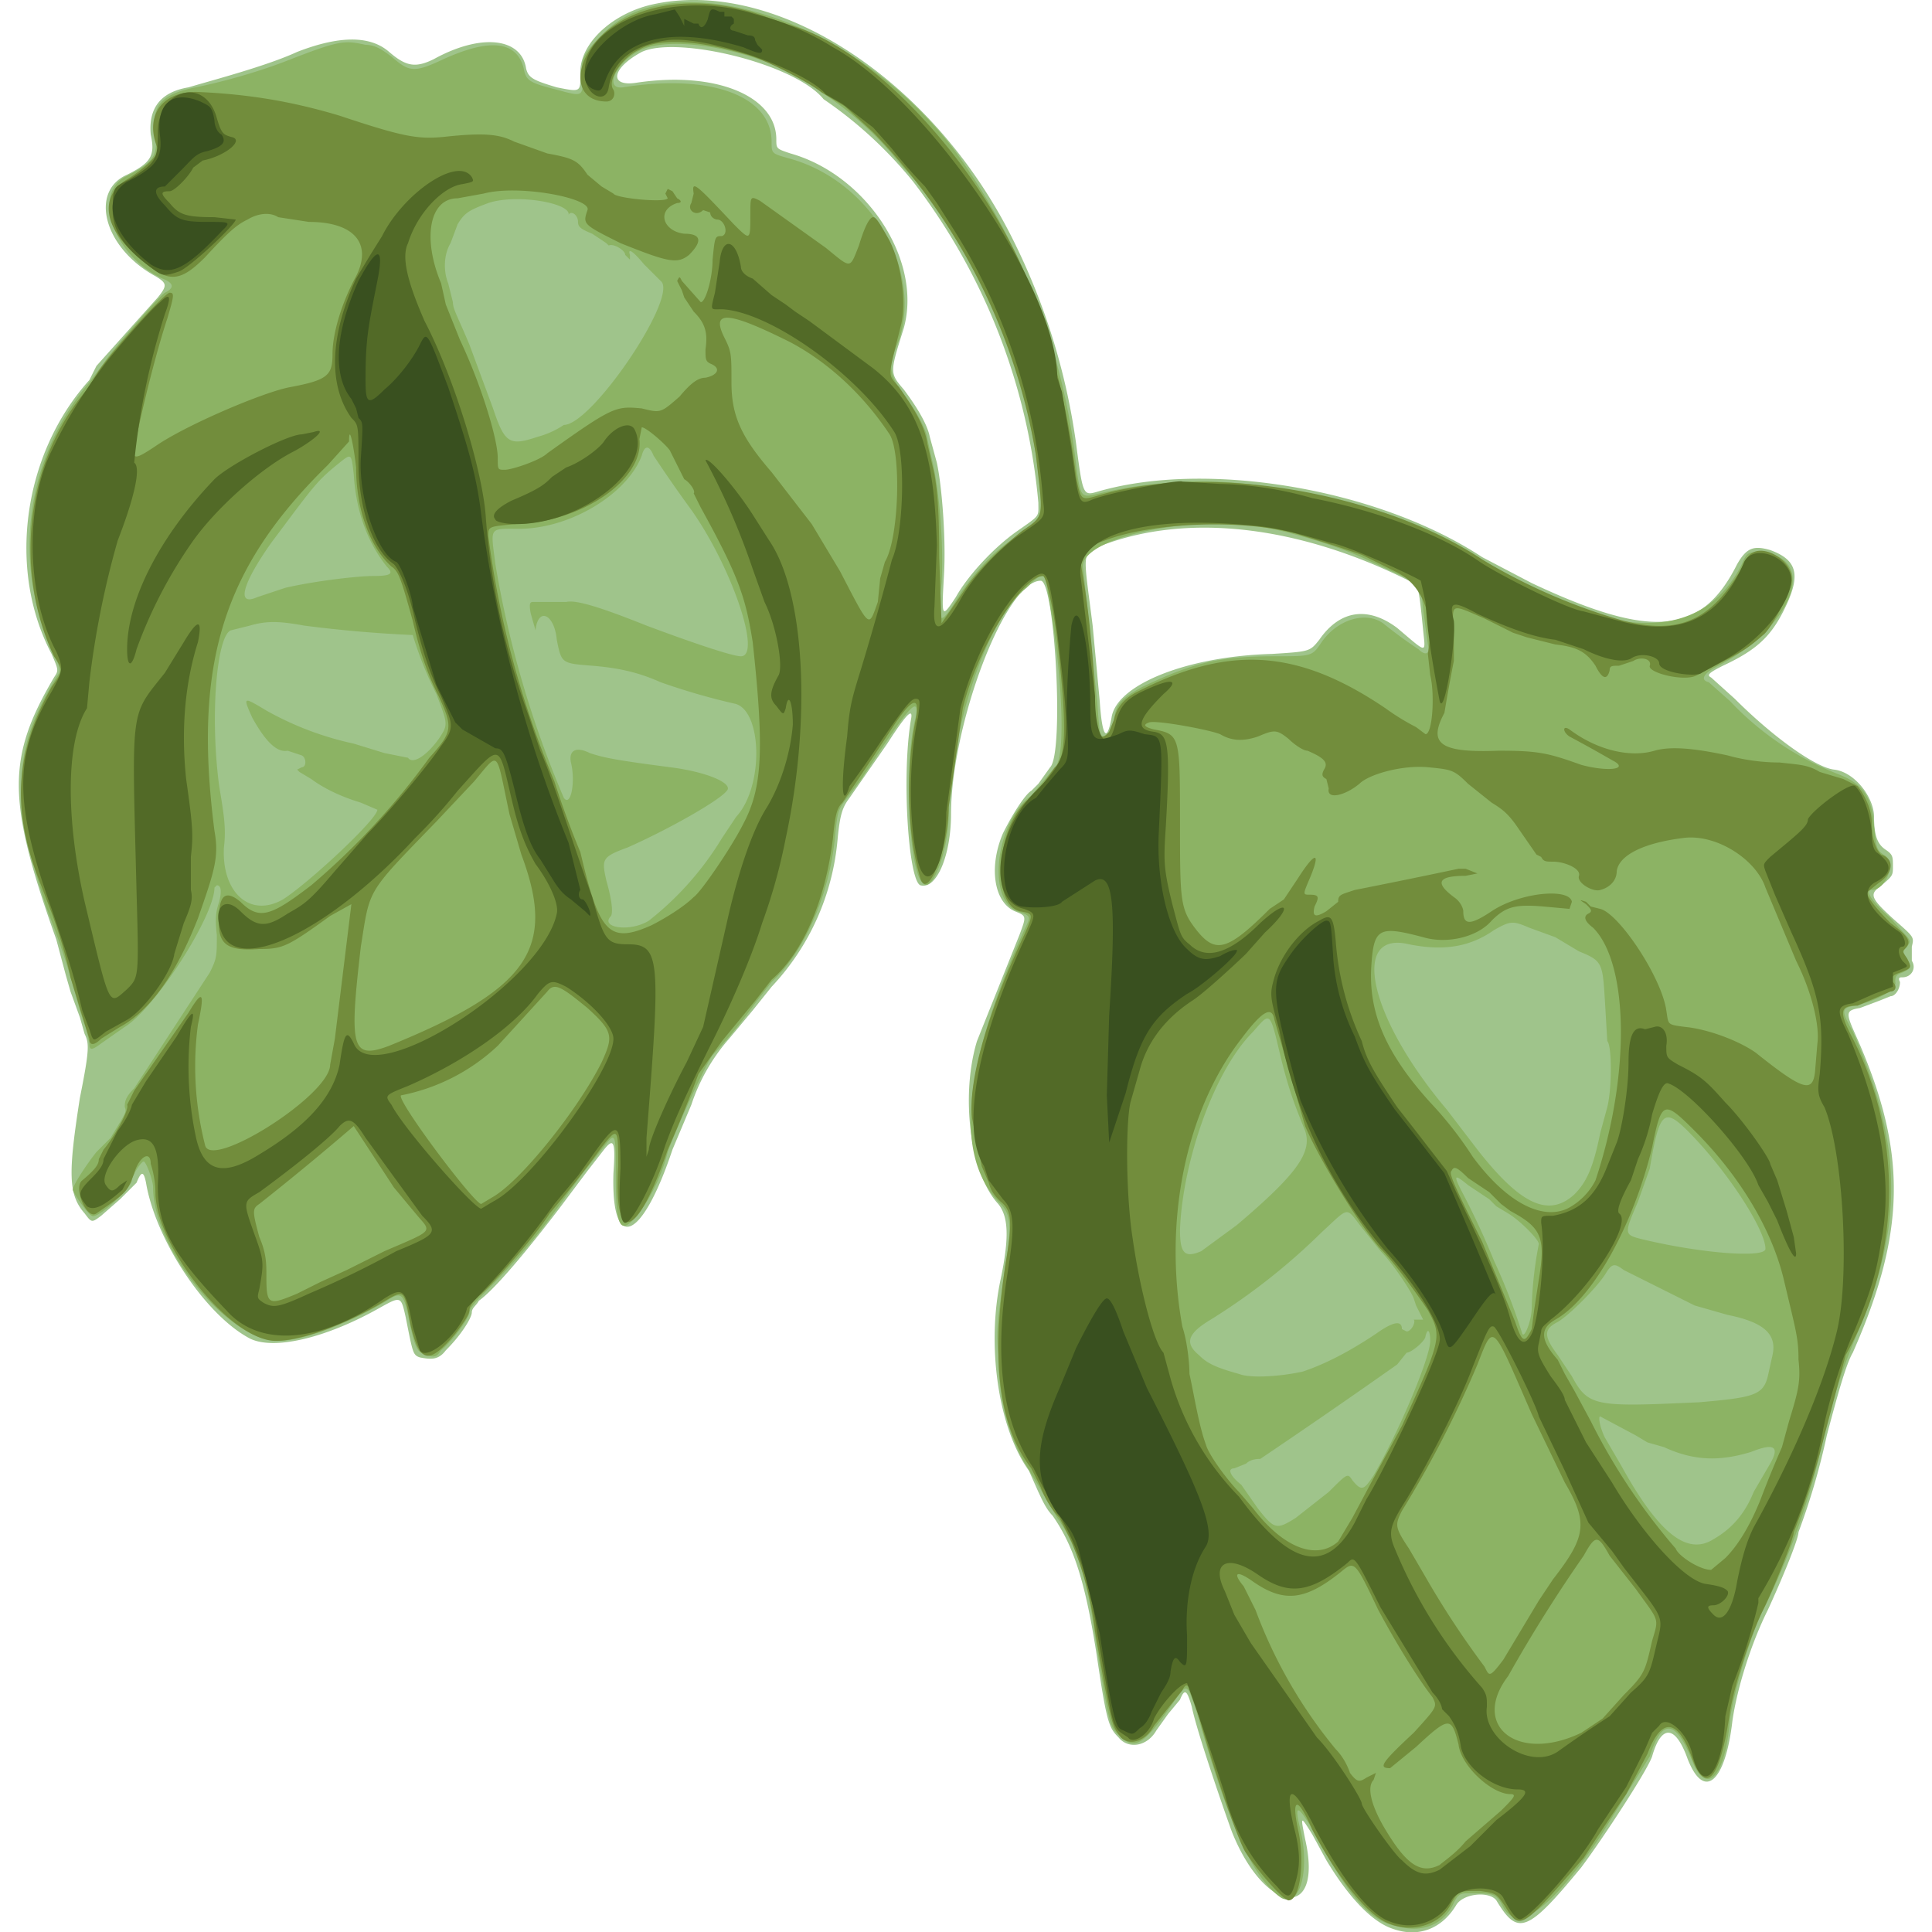 <svg xmlns="http://www.w3.org/2000/svg" width="32" height="32" viewBox="0 0 802.7 818.4"><path fill="#9fc48b" d="M582 817c-9-3-19-14-28-29l-6-11c-5-8-5-8-3 2 8 35-17 32-31-3-4-11-15-43-17-53-2-7-3-8-5-3l-5 6-5 7c-4 7-12 8-16 3-4-4-5-6-9-33-5-33-10-48-19-61-3-3-5-8-6-10l-4-9c-13-18-18-53-12-81 4-19 3-27-1-32-12-13-16-46-9-69l18-45c3-8 3-8-2-10-9-4-11-19-5-33 5-10 10-17 12-18l3-3 5-7c6-6 2-79-4-79-15 0-38 61-38 99 0 17-6 32-13 30-5-2-8-46-4-70 1-5-1-4-10 10l-16 23c-3 4-4 7-5 17-2 24-12 46-28 63l-8 10-10 12a81 81 0 0 0-16 28l-8 19c-13 39-26 44-25 10 1-14 0-15-4-10l-7 9-12 16c-13 17-27 34-34 39-1 2-3 3-3 5s-4 9-11 16c-3 4-6 4-11 3-3-1-3-2-6-17-2-9-2-9-11-4-23 13-45 18-55 13-19-10-40-42-44-66-1-5-2-5-4 0l-7 7-8 7c-4 3-4 3-7-1-7-8-7-17-2-49 4-20 4-23 2-27l-2-7-4-11-2-7-4-15c-21-59-21-77-1-111 2-3 2-3-1-10-19-36-12-85 16-116l3-6 26-29c4-5 4-6-1-9-22-12-28-36-12-43 10-5 12-8 10-17-1-11 4-18 16-20 10-3 33-9 46-15 18-7 31-7 39 0 7 6 11 7 19 3 20-11 37-9 39 4 1 4 3 5 13 8 10 2 10 2 10-5-1-13 13-26 30-30 52-12 119 31 153 99a278 278 0 0 1 27 87c3 23 3 22 10 20 46-13 118-1 162 28l21 11c51 24 72 22 87-8 4-7 7-8 14-6 11 4 13 10 7 23s-12 19-27 26c-6 3-7 4-5 5l10 9c16 16 34 29 42 30 9 1 17 12 17 20 0 9 2 12 5 14s3 3 3 7 0 4-6 9c-4 3-3 5 7 14 8 7 8 7 7 11v6c2 3 0 7-4 7-1 0-2 0-1 2 0 3-2 6-4 6l-5 2-8 3c-6 1-6 2-2 11 22 49 22 83-1 135-3 5-7 20-11 35a291 291 0 0 1-12 41c0 3-7 20-13 33-7 14-13 33-15 47-3 26-12 34-19 16-5-14-11-15-15-1-2 6-21 35-30 47-23 28-27 29-36 14-3-4-14-3-17 2-6 10-16 14-27 10zM463 304c2-14 32-26 68-27 16-1 16-1 20-6 9-13 21-14 33-5 13 11 12 11 11 1-2-20-2-19-6-21-46-23-93-29-130-15-9 4-8 2-4 34l3 32c1 15 3 18 5 7zm-66-51c5-9 16-21 26-28s9-6 9-12a261 261 0 0 0-53-136 177 177 0 0 0-38-35c-12-15-62-27-77-20-13 7-14 15-2 13 34-5 59 6 59 24 0 4 0 4 6 6 32 9 56 45 48 74-6 19-6 19 0 26 6 8 10 15 11 20l3 11c2 9 4 32 3 48-1 18-1 18 5 9z"/><path fill="#8cb364" d="M584 816c-11-2-20-12-33-36-9-16-11-17-8-5 4 17 0 33-8 29-12-8-22-30-36-79-4-12-4-12-9-5-13 19-17 22-24 15-4-4-4-5-10-42-3-23-8-39-16-50l-7-12-6-10c-7-11-12-28-12-47-1-12 0-16 3-38 3-17 2-22-2-26-20-20-16-58 10-116 3-6 3-6-3-8-13-5-9-38 6-49l5-6 5-6c5-4 3-42-3-74-1-9-2-9-9-2-17 13-32 60-33 96 0 15-7 34-11 29-6-5-8-52-3-70 2-11-4-3-23 26l-6 8c-4 5-4 6-5 15-2 24-12 49-27 63l-7 9a213 213 0 0 1-18 22c-3 4-15 30-19 41-3 12-9 22-13 27-7 8-9 6-9-17 0-19 0-19-6-11l-8 10-11 15c-10 14-21 26-30 35-4 4-7 7-7 9s-7 12-12 16c-2 3-3 3-6 2-4-1-5-2-8-17-2-9-3-10-9-6-15 9-35 17-46 17-21 0-53-39-53-65 0-3-3-11-4-11s-5 6-5 8c0 3-15 17-17 15-2-1-8-10-8-11 0-2 6-11 10-16l6-6c6-10 7-11 6-13 0-2 0-4 4-8l32-49c3-6 3-7 3-16-1-8 0-11 1-14 1-4 1-7-1-7l-1 1c0 12-25 51-38 59l-10 7c-4 3-5 3-5 0l-1-5-3-9c-5-18-7-25-14-43-15-46-15-67 4-98 2-3 2-3-1-10a107 107 0 0 1 15-115l6-8c3-5 24-29 26-30 4-2 4-4-1-6-20-9-30-35-16-43 12-6 14-9 13-17-2-13 2-18 17-21 10-2 25-6 38-11 23-9 25-9 34-7 4 0 7 2 11 5 7 6 9 7 20 2 21-10 33-9 36 3 1 5 2 6 14 9 11 3 11 3 11-5-1-8 0-10 8-18 18-20 57-18 95 2a174 174 0 0 1 54 46 279 279 0 0 1 51 126c3 23 2 22 11 20a186 186 0 0 1 86 0c30 5 55 14 76 28 53 35 93 36 110 2 2-5 3-5 6-5 27 0 17 31-16 48-6 3-8 6-4 7l9 8a126 126 0 0 0 46 31c10 4 14 9 15 22 1 9 1 10 4 12 6 3 1 15-5 15-3 0 0 5 8 12 9 10 9 9 7 12-2 2-2 3 0 5 2 4 2 4-2 6-3 1-3 2-3 4 1 3-8 8-17 10-6 1-6 2-1 11 21 48 22 82 1 130-5 12-9 24-13 40a305 305 0 0 1-26 75c-5 10-12 33-14 46-2 25-10 33-16 18-7-18-13-18-18-2l-21 34c-21 31-35 41-41 30-3-6-4-6-14-6-4 0-5 0-7 4-4 9-13 13-24 10zm134-164c7-4 13-10 17-20l7-12c4-7 2-9-8-5-13 4-24 4-37-2l-7-2-5-3-15-8c-1 0 0 5 2 9l7 12c16 29 28 38 39 31zm-177-9 14-11c8-8 8-8 10-5 4 5 5 4 9-2 11-19 24-50 24-57 0-4-1-6-2-2 0 2-6 7-8 7l-4 5a3375 3375 0 0 1-58 40c-1 0-4 0-6 2l-5 2c-3 0-2 3 3 7l7 10c7 9 8 9 16 4zm171-49c23-2 27-3 29-11l2-9c2-9-4-14-19-17l-14-4-30-15c-4-3-5-3-8 2-4 6-15 17-20 20-6 3-6 6 0 14l6 9c7 13 10 13 54 11zm-168-13c9-3 19-8 31-16 7-5 11-6 11-2l2 1c2 0 4-4 3-5h4l-3-6-1-3c-1-3-9-15-14-20l-8-10c-7-9-5-9-17 2a269 269 0 0 1-47 37c-10 6-11 10-5 15 3 3 6 5 17 8 5 2 18 1 27-1zm97-27a157 157 0 0 1 3-27c0-2-8-10-13-13l-5-3-3-3-9-6c-6-5-6-4-3 2a330 330 0 0 1 14 30 262 262 0 0 1 12 31c1 2 4-6 4-11zm-140-24 15-11c26-22 32-31 29-40-4-10-7-17-11-34s-4-16-11-8c-17 17-30 56-31 84 0 10 2 12 9 9zm239-1c0-8-16-33-33-50-10-10-12-8-16 16l-5 14c-6 14-6 14 2 16 25 6 52 8 52 4zm-81-23c5-5 8-11 11-26l3-11c2-8 2-26 0-28l-1-17c-1-16-1-17-11-21l-5-3-5-3-11-4c-7-3-8-3-15 1-10 7-21 9-36 6-25-6-17 31 16 70l13 17c18 23 30 29 41 19zM267 390a130 130 0 0 0 31-35l6-9c12-13 11-46-1-48a287 287 0 0 1-31-9c-9-4-17-6-29-7-13-1-13-1-15-11-1-11-8-14-9-4l-2-7c-1-5 0-5 1-5h14c4-1 14 2 34 10 16 6 36 13 40 13 9 0-4-38-21-62a599 599 0 0 1-16-23c-2-5-4-4-5 0-6 16-30 31-52 31-13 0-12-1-10 15a433 433 0 0 0 29 99c3 4 5-7 3-15-1-5 2-7 8-4 6 2 11 3 34 6 16 2 27 7 24 10-3 4-24 16-42 24-11 4-11 5-9 14 2 7 3 13 2 15-5 5 8 7 16 2zm-155-9c11-7 40-34 40-38l-7-3c-10-3-17-7-21-10l-5-3-1-1 2-1c2 0 2-4 0-5l-6-2c-5 1-10-5-15-14-4-9-4-9 6-3a132 132 0 0 0 37 14l13 4 10 2c2 3 8-1 13-8 4-6 4-6-1-19a158 158 0 0 1-10-25 541 541 0 0 1-46-4c-11-2-16-2-23 0l-8 2c-6 2-9 36-5 66 2 12 3 18 2 26-1 19 11 30 25 22zm350-71 2-5c1-7 3-9 12-14 21-10 32-13 56-13 16 0 16 0 20-6 7-10 19-13 26-8a189 189 0 0 0 15 11c3 3 5 2 4-2a683 683 0 0 1-3-24c0-2-3-3-8-5l-15-7c-8-4-26-10-40-13-33-7-83 4-80 17l6 57c1 14 1 16 5 12zm-64-57c5-8 15-20 24-25 11-8 11-9 11-16a238 238 0 0 0-38-114l-7-11-5-7-9-10a144 144 0 0 0-34-31c-19-16-63-26-78-17-9 5-14 16-6 15 38-6 63 4 63 23 0 5 0 5 7 7 34 9 57 46 47 77-5 12-4 14 1 22 6 7 11 17 11 20l2 9c3 12 5 36 4 52-2 18-1 19 7 6zm-285-4c13-3 31-5 37-5 8 0 9-1 6-4-8-10-13-23-14-39-1-9-1-9-6-5-10 8-11 10-29 34-12 17-15 27-6 23l12-4zm107-64a37 37 0 0 0 11-5c12 0 49-55 41-61l-7-7c-5-6-7-7-6-4v2l-2-2c0-2-5-5-7-4l-1-1-6-4c-5-2-6-3-6-5 0-3-3-5-4-3 0 1 0 0 0 0 1-5-22-9-34-5-8 3-10 4-13 9l-3 8c-3 5-3 12-1 17l2 8c0 3 2 6 7 18l10 27c5 15 7 16 19 12z"/><path fill="#728d3c" d="M581 815c-9-3-22-19-33-40-6-14-9-14-6 0 3 13 1 30-4 30-2 0-12-11-18-20-3-4-14-36-20-58-4-14-5-15-7-11l-12 15c-3 6-10 9-14 5-4-5-4-5-11-45a142 142 0 0 0-10-38l-5-10c-4-4-7-10-8-13l-4-8c-14-18-17-46-11-86 3-18 3-23-2-27-2-2-4-4-5-8l-3-7-4-20c-2-15 6-44 22-78 4-9 4-9-2-10-13-4-9-40 6-49l4-5 5-7c5-4 5-19 1-54-2-16-5-27-6-27-9 0-28 31-34 56l-6 42c0 17-9 40-12 30-6-20-6-47-2-67 2-10-1-10-9 2a2290 2290 0 0 1-22 33c-2 2-3 4-4 15-3 25-12 48-26 60l-7 9-14 17-10 14a527 527 0 0 1-13 32c-13 38-23 41-21 7 0-16 0-17-7-8a463 463 0 0 1-22 28c-7 11-26 32-30 35-2 2-4 4-4 6s-3 6-6 10c-11 13-15 13-19-4-3-16-2-15-14-8-16 9-33 15-43 15-19 0-50-39-51-62a42 42 0 0 0-2-13c0-6-5-3-7 4-3 8-3 8-16 17-4 3-10-11-6-14 6-5 7-7 7-9l2-4c5-6 11-17 10-19l3-6 23-33c6-10 7-9 4 5a135 135 0 0 0 3 51c2 11 53-21 53-34l2-11 7-57-9 5c-18 13-20 14-30 14-14 1-18-2-17-14 0-9 3-11 9-6 8 8 13 6 30-7a305 305 0 0 0 50-54c10-11 10-13 4-26-5-10-8-19-11-32-5-18-6-21-9-23-9-8-15-24-15-42-1-9-3-19-3-11l-9 10c-45 44-57 85-48 155 2 11 0 17-7 37-9 23-20 39-33 46l-8 5c-3 3-5 3-5 0l-1-3-7-23a193 193 0 0 0-9-30l-5-13c-11-29-9-53 6-80 5-7 5-7 1-13-17-36-12-83 14-113l5-8c7-10 28-33 30-33s2 1-1 11c-6 18-15 56-14 58 1 1 3 0 9-4 13-9 46-23 57-25 16-3 18-5 18-14s4-22 10-33c7-14-1-23-20-23l-13-2c-3-2-8-2-13 1-4 2-7 4-18 16-11 11-16 11-28 0-15-12-17-26-5-33 8-5 14-11 13-13-6-14 2-25 18-24 21 1 39 4 59 10 27 9 33 10 44 9 18-2 24-1 30 2l14 5c11 2 13 3 17 9l6 5 5 3c1 2 22 4 23 2l-1-2 1-2 2 1 2 3c2 1 2 2 0 2-9 3-6 12 3 13 7 0 8 3 2 9-5 4-9 3-29-5-16-8-16-8-14-14 2-5-29-11-44-7l-11 2c-12 0-15 17-7 36l2 9 6 15c9 19 16 42 16 50 0 5 0 5 3 5s15-4 18-7c28-20 29-20 40-19 8 2 8 2 16-5 5-6 8-8 11-8 5-1 7-4 2-6-2-1-2-2-2-6 1-7 0-11-5-16l-4-6-1-3-2-4c1-2 1-2 2 0l8 9c2 0 5-10 5-18 1-10 1-10 4-10 3-1 1-7-2-7-1 0-3-1-3-3l-3-1c-3 3-7 0-5-3l1-4c-1-6 1-4 17 13 7 7 7 7 7-4 0-8 0-8 4-6l28 20c11 9 10 9 14-1 3-10 5-12 6-12s2 1 7 10c5 10 7 25 5 35-6 24-6 21-1 27 7 10 11 17 12 24l3 13c1 6 2 13 2 35l1 28 9-13c5-8 15-18 25-26 10-7 9-5 6-32a257 257 0 0 0-69-137l-12-11-10-6c-5-4-24-14-32-16-20-6-37-7-45-2-7 3-14 13-11 17 1 2 0 5-3 5-13 0-15-14-3-27 16-16 45-19 73-8l9 3c37 11 85 65 103 117a361 361 0 0 1 17 74c2 10 2 10 9 8 46-14 119-2 163 27a249 249 0 0 0 60 26c24 6 38 0 52-26 4-9 21 0 19 10-1 5-9 20-12 22-8 7-9 7-28 17-5 3-21-1-20-4s-4-4-7-2l-6 2c-3 0-4 0-4 2-1 4-3 4-6-2-4-6-8-8-17-9l-12-3-6-2-12-6c-14-6-14-7-13 5v13a709 709 0 0 0-4 22c-7 13-2 17 23 16 17 0 21 1 35 6 11 3 21 2 13-2a583 583 0 0 0-18-10c-3-2-3-5 0-3 12 9 26 12 36 9 7-2 17-1 31 2 7 2 15 3 22 3 9 1 12 1 17 4l10 3 6 3c4 5 6 11 6 15 0 8 2 12 4 14 6 2 5 8-1 12l-5 4c0 2 4 7 10 13 8 6 9 8 6 11-1 1-1 1 1 4 2 4 2 4-3 6-3 1-4 2-3 4 2 2 1 4-1 4l-7 3-7 3c-7 0-8 2-3 12a142 142 0 0 1-2 136l-9 34a314 314 0 0 1-13 41c0 3-9 25-13 33-5 10-12 31-14 43-4 28-10 36-16 20-6-17-13-18-19-2l-9 17a1167 1167 0 0 0-18 27c-26 30-27 31-33 21-4-6-4-6-11-7-9 0-9 0-12 5-4 9-16 13-26 9zm21-25c1-1 7-5 11-10l15-13c5-5 7-7 4-7-8 0-21-12-22-21-3-12-4-12-18 1l-11 9c-5 0-4-2 10-15 10-11 10-11 8-15-7-9-16-24-23-37-10-21-10-21-16-16-15 12-24 13-37 4-7-5-9-4-4 2l5 10a204 204 0 0 0 34 59c3 3 5 7 6 10 3 4 4 4 7 2l4-2-1 3c-3 3-1 11 5 21 9 15 15 19 23 15zm60-56 9-6 9-10c9-9 9-10 12-23 3-10 3-8-7-22l-11-14c-5-9-6-9-11 0a622 622 0 0 0-32 51c-16 21 4 37 31 24zm-33-31 15-25 6-9c14-18 15-24 5-41l-14-29c-17-39-16-39-23-21a458 458 0 0 1-32 62c-3 6-3 7 3 16l7 12a374 374 0 0 0 25 38c2 4 2 5 8-3zm94-43c6-6 11-15 15-25a442 442 0 0 1 9-22l3-11c4-13 5-17 4-26 0-9-1-12-6-33-5-22-19-45-38-64-13-13-14-13-18 7-8 33-25 64-41 73-7 4-6 9 1 17l3 6 4 7 7 13a260 260 0 0 0 36 54c1 3 10 9 15 9l6-5zm-164-7 6-10 8-15 13-24c17-37 17-38 11-49-4-6-14-20-20-26-10-11-27-40-32-52l-13-45c-1-6-5-4-14 8-24 31-33 78-25 122 2 6 3 15 3 20 2 9 4 22 7 30 1 4 9 15 14 20l6 7c13 17 27 22 36 14zm82-90 1-8 2-13c3-18 1-22-12-29l-4-3-5-5-9-6c-5-5-6-5-7-3-1 1 0 4 13 30l14 34c3 9 4 9 7 3zm-523-15 10-5 11-5 16-8c21-9 20-8 14-15l-10-12-17-26a1247 1247 0 0 1-40 33c-3 2-3 3 0 14 3 7 3 11 3 17 0 12 1 12 13 7zm538-36c6-3 10-8 12-12 15-45 14-92-1-107-4-3-4-5-2-6s1-2-1-4c-3-2-3-2 0-1l2 2 4 1c8 2 26 29 28 43 1 6 0 6 8 7 10 1 23 6 30 11 20 16 24 17 25 8l1-12c1-7-2-21-9-35a149619 149619 0 0 1-13-31c-4-12-21-23-35-21-16 2-27 7-28 14 0 4-3 7-7 8-3 1-10-3-9-6s-6-6-11-6c-3 0-4 0-5-2l-2-1-9-13c-3-4-5-6-10-9l-10-8c-6-6-7-6-17-7-11-1-25 3-29 7-6 5-14 7-13 2l-1-4c-2-1-2-2-1-4 2-3 0-5-7-8-2 0-6-3-8-5-5-4-6-4-13-1-6 2-11 2-16-1-5-2-27-6-30-5s-2 2 2 3c11 2 11 3 11 39 0 34 0 37 7 46 8 10 13 9 31-9l6-4 6-9c7-11 10-12 5 0-3 7-3 7 0 7 4 0 4 1 2 5-1 4 0 5 5 2l5-4c0-3 1-3 7-5a3149 3149 0 0 0 44-9h3l5 2-5 1c-12 0-13 3-5 9 3 2 4 5 4 6 0 6 3 6 12 0 12-8 33-10 34-4l-1 3-11-1c-12-1-16 0-22 6-6 7-19 10-29 7-19-5-21-4-22 13-1 19 6 36 25 57a159 159 0 0 1 18 23c14 19 29 27 40 22zm-455-5c12-7 36-37 46-57 5-11 5-13-6-23-11-9-14-11-17-7l-21 23a83 83 0 0 1-41 21c-2 2 31 46 34 46l5-3zm-44-64c59-24 71-41 56-81l-5-17c-6-28-4-27-15-14l-16 17c-30 31-28 28-32 53-5 43-4 48 12 42zm111-51c6-3 14-8 18-12 3-2 16-21 21-31 8-15 9-31 4-77-3-19-6-28-22-57l-3-6c1-1-2-5-4-6l-6-12c-1-2-10-10-12-10l-1 5c2 17-24 35-52 36-12 1-12 1-12 5a399 399 0 0 0 28 104 367 367 0 0 0 11 30c8 34 12 39 30 31zm194-82 2-5c1-5 4-9 10-12 39-20 68-18 105 7a97 97 0 0 0 13 8l4 3c3 0 4-17 2-25l-1-9c3-17-3-30-14-35l-14-7-12-4-16-5c-22-6-60-5-81 3-11 4-11 4-9 16 3 17 5 43 5 54 0 12 2 16 6 11zm-98-55 1-10 2-7c6-10 7-46 2-54-12-18-27-31-42-39-26-13-34-14-28-2 3 6 3 7 3 19 0 14 4 23 17 38l17 22 12 20c13 25 12 24 16 13z"/><path fill="#526a27" d="M581 814c-9-3-21-19-32-40-9-18-13-19-9-1 3 11 3 17 1 24s-3 8-8 2a83 83 0 0 1-22-39 1432 1432 0 0 0-16-47c-3 0-11 9-14 15-2 7-9 11-11 8l-3-2c-3-2-4-6-6-19l-4-23c-3-22-9-38-16-50l-7-12-4-8c-13-19-17-46-11-83 3-19 3-26-2-31l-6-8-2-6c-10-16-3-53 18-98 4-9 4-9-1-11-15-3-13-31 4-49 16-16 16-19 10-68-4-27-4-28-12-22-11 9-23 31-29 54l-6 44c0 22-8 36-12 21-4-16-4-43 0-61 1-7 1-8-1-8s-5 4-14 17a444 444 0 0 1-14 20c-3 10-4 1-1-21 1-13 2-16 6-29a1241 1241 0 0 0 13-46c5-11 6-46 1-54-16-25-53-51-73-52-5 0-5 1-3-7l2-13c1-11 7-10 9 2 0 2 2 4 5 5l8 7 6 4 4 3 6 4 27 20c19 15 26 35 27 75l-1 26c-1 12 3 11 11-3 5-9 14-19 23-26 13-9 13-8 12-16a248 248 0 0 0-38-115l-7-11-5-7a203 203 0 0 1-14-16l-8-9-13-10-7-4c-8-10-50-25-67-23-14 2-23 8-25 20-1 7-9 4-10-4-3-23 37-38 72-27a115 115 0 0 1 33 14c40 22 95 102 95 140l2 6 4 24c3 22 3 24 8 22 6-3 38-9 39-8l16 1a152 152 0 0 1 39 6c26 5 54 15 71 27 9 6 37 20 44 21l15 4c26 7 43-1 53-25 4-8 20-2 20 8-1 11-14 26-29 34l-9 5c-2 2-18 0-18-4 0-3-8-5-12-2-4 2-12 0-20-4l-12-4c-9-1-20-5-33-11-11-6-12-5-10 3 1 8-4 41-6 34-3-16-5-27-6-42l-2-9c-3-2-31-15-38-16-24-7-28-7-41-8-42-3-68 6-65 23l6 50c0 19 6 25 9 10 2-6 4-9 13-13 11-5 14-4 7 2-11 11-12 15-4 16 6 1 7 5 5 40-1 15-1 18 3 34 3 11 3 13 7 16 7 7 17 4 30-9 12-11 14-7 2 4l-8 9c-2 2-18 17-23 20-12 8-19 18-22 29l-4 14c-2 9-2 39 1 58 3 21 9 44 13 48l3 11a117 117 0 0 0 29 50c22 30 37 33 49 11l5-10c7-11 30-59 31-67 1-6-10-24-24-39a201 201 0 0 1-44-93c-4-14-4-15-2-22 3-10 11-20 19-24 5-3 6-2 7 9a121 121 0 0 0 11 42c2 8 5 13 15 28a1649 1649 0 0 1 14 18l7 9 4 9c15 31 21 46 23 54 3 10 6 12 9 6s6-34 4-47c0-3 0-3 5-3 11-2 18-8 23-21l4-10c2-5 5-22 5-34 0-11 2-16 7-14l4-1c3-1 6 2 5 8 0 5 0 5 5 8 10 5 12 7 20 16 8 8 19 24 19 26l3 7 4 13 3 11 1 7c0 4-3-1-8-14l-4-8-4-7c-4-12-29-40-38-43-2-1-4 3-7 13a82 82 0 0 1-6 19l-3 9c-5 9-6 13-5 14 6 4-13 33-29 45-2 2-4 3-4 5l-1 5c-1 4 0 6 5 14 3 4 6 8 6 10l9 18 11 17c13 22 31 42 40 43 7 1 8 2 9 3 1 2-3 6-6 6s-3 1 0 4c4 4 8-2 10-14 2-10 4-17 7-23 15-27 29-58 35-82 6-23 3-77-5-96-3-5-3-7-2-14 2-24 0-34-12-60l-7-16-4-10c-1-3-1-3 2-6 12-10 16-13 16-16 2-4 18-16 20-14 3 3 6 10 7 19 0 6 1 8 2 9 7 5 7 9-1 13-6 4-2 12 11 21 2 2 3 6 1 6s-2 3 0 6c3 3 3 2-4 5a634 634 0 0 1 0 6l-8 3-9 4c-7 1-7 3-2 13 14 33 19 63 14 88-2 13-4 20-11 37-6 13-12 33-14 45a215 215 0 0 1-27 69v2a240 240 0 0 1-11 35l-3 13c-1 25-10 34-14 16-2-9-11-17-14-12l-3 3-3 7-8 16-12 18c-7 13-29 38-33 38-2 0-5-5-7-9-3-6-19-5-22 1-5 9-16 13-26 9zm21-22 13-10 11-11c13-10 15-13 9-13-10 0-22-9-24-18-1-7-3-10-5-13l-3-3c0-1-1-4-4-7l-22-36c-11-22-11-22-14-19-16 13-25 14-38 5s-20-5-14 7l4 10 7 12a32336 32336 0 0 1 28 40c7 7 19 26 19 28s14 22 17 24c6 6 10 7 16 4zm50-50a542 542 0 0 1 22-15l9-10c8-7 8-8 11-21 3-12 3-10-14-32l-5-7-5-6-5-6-10-22-11-23c-1-5-17-37-19-38s-3 2-9 17c-6 16-19 41-28 56-7 11-8 14-5 21a207 207 0 0 0 37 59c2 3 2 4 2 8-2 13 18 27 30 19zM170 572l-3-10c-3-16-4-17-12-12-27 19-53 21-67 5-23-24-29-35-29-53 1-16-2-21-9-19s-16 15-13 19c2 3 3 3 6 0l3-2-2 4c-8 7-12 9-15 7-4-5-4-6 2-12 4-4 5-6 5-8l6-12c4-5 6-10 6-11l6-10 13-19c7-12 8-12 6-4a143 143 0 0 0 2 46c3 15 11 18 27 8 20-12 31-24 34-38 2-14 3-15 6-9 8 20 80-26 86-55 1-4-3-13-9-21-4-7-7-14-10-27-6-25-4-25-23-4a224 224 0 0 1-18 20c-36 39-75 58-82 40-4-10 1-16 8-9s11 7 20 1c7-4 9-5 20-18l14-16c8-8 25-28 31-37 6-8 5-9 0-21-5-10-8-20-11-32-3-14-7-22-9-24-9-6-15-24-15-43 0-16 0-16-3-19-10-14-9-35 2-59l6-10 5-8c9-18 32-34 38-25 1 2 1 2-4 3-8 1-19 12-23 25-3 6 0 17 7 33 13 25 25 65 26 84a315 315 0 0 0 18 83l5 15c5 11 13 37 22 62 5 18 6 20 15 20 14 0 14 6 8 82v8l1-3c0-4 9-24 16-37l7-15 10-44c4-18 10-38 17-49 6-10 10-23 11-35 0-10-2-14-3-7-1 3-1 3-4-1-3-3-3-6 1-13 2-4-1-21-6-31l-5-14a299 299 0 0 0-20-46c1-2 13 12 20 23l7 11c15 22 18 75 7 126a236 236 0 0 1-10 36c-4 13-12 32-21 50-14 28-17 36-20 44-5 16-14 33-17 33-2 0-3-7-2-23 0-21-1-21-13-4l-5 7-10 12a347 347 0 0 1-37 44c-2 10-17 23-20 18zm-47-24a405 405 0 0 0 37-18c17-7 18-8 11-15l-24-33c-5-8-7-9-11-5-4 5-19 17-34 28-7 4-7 4-2 18 4 11 4 12 2 23-1 4-1 4 2 6 4 2 6 2 19-4zm78-39c16-8 51-56 51-69 0-5-9-15-20-22-6-3-7-3-12 3-10 14-32 29-55 39-10 4-10 4-7 8 5 10 35 44 38 44l5-3zM31 439l-1-3-3-8c-4-17-7-25-13-43-16-45-16-65 0-92 5-9 5-10 2-17-13-24-13-63-2-85a203 203 0 0 1 22-36c2-3 19-23 24-27 4-4 5-3 2 5a305 305 0 0 0-13 63c3 2 0 15-7 33a380 380 0 0 0-12 60l-1 11c-9 14-9 47-1 82 11 46 10 44 18 37 5-5 5-5 4-41-2-80-3-74 12-93l8-13c6-10 8-10 6 0-6 19-7 39-5 58 3 21 3 24 2 33v14c1 4 0 7-3 14l-4 13c-1 8-13 24-20 28l-9 5c-5 4-5 4-6 2zm15-164c0-21 14-48 37-72 6-6 31-19 37-19l5-1c6-2 1 3-8 8-14 7-33 24-43 38a195 195 0 0 0-24 46c-2 8-4 8-4 0Zm156-55c-2-2 1-5 7-8 12-5 14-7 17-10l6-4c6-2 14-8 16-11 4-6 11-9 13-5 8 16-22 40-50 40-5 0-9-1-9-2zM57 114c-14-10-18-18-17-28 0-7 1-7 7-10 11-7 12-8 12-20 0-18 20-24 25-6 2 7 3 7 6 8 6 1-2 8-12 10l-4 3c-2 4-8 10-10 10-4 0-4 1 0 5 4 5 7 6 19 6l9 1c0 2-19 20-24 22-6 2-7 2-11-1z"/><path fill="#39501f" d="M468 733c-3-1-4-2-10-41l-9-36c-2-6-3-8-9-15-10-15-10-28 1-53l7-17c5-10 11-21 13-21 1 0 3 2 7 14l10 24c23 45 29 60 25 67-6 9-9 23-8 38 0 13 0 14-3 11-2-3-3-2-4 4 0 3-2 6-4 9l-4 8c-1 3-3 6-5 7-3 3-3 3-7 1zm136-167c-3-10-14-26-24-37a259 259 0 0 1-37-63c-13-48-13-49-4-62 5-7 13-14 15-14s2 1 3 17a91 91 0 0 0 9 32c4 11 6 15 17 31a2114 2114 0 0 1 14 18l7 9 3 7a2594 2594 0 0 1 19 45c-1-3-3-1-11 11-9 13-9 13-11 6zM461 464l1-34c3-46 2-61-6-57l-14 9c-1 2-10 3-17 2-13-2-8-39 6-46l4-5 6-7c4-4 4-4 3-25a450 450 0 0 1 2-36c3-14 8 9 8 34 0 15 1 16 12 12 4-2 5-2 11 0 8 1 8-1 6 42-1 20 4 42 12 49 5 5 8 5 14 3 5-3 8-3 7-2 0 2-15 15-21 18-15 10-20 18-26 42l-7 21-1-20zm-221-78-6-5c-3-2-5-4-8-9l-5-8c-4-5-7-13-11-30-4-16-5-17-8-17l-7-4-7-4-3-3-8-16-10-33c0-4-5-18-7-19-8-3-16-27-15-44 1-15 1-15-1-17l-1-4-2-4c-8-10-7-28 3-50 8-15 11-15 8 0-4 20-5 25-5 42 0 10 1 11 8 4 6-5 12-13 15-19s3-6 12 18c8 24 12 37 14 54a568 568 0 0 0 37 139l5 20c-1 1-1 4 1 4 1 0 4 6 3 7l-2-2zM56 112C39 99 35 84 46 77c12-6 15-10 14-19-2-14 5-20 17-15 4 2 5 2 6 8 0 2 1 5 3 6 2 3 1 5-6 7-5 1-6 3-11 8l-7 7c-5 0-5 3 0 8 5 6 7 7 18 7 10 0 10 0 6 4-16 17-22 19-30 14zm188-74c-13-5 7-29 26-32l8-2 2 3 2 4V8l2 1 2 1h2c1 3 3 1 4-2 1-4 1-5 5-3h2v2h3l1 1v2c-2 1-2 3 0 3l3 1 3 1c1 0 3 0 3 2l1 2 2 2c0 2-1 2-8-1-30-9-51-4-58 13-2 5-2 6-5 5z"/></svg>